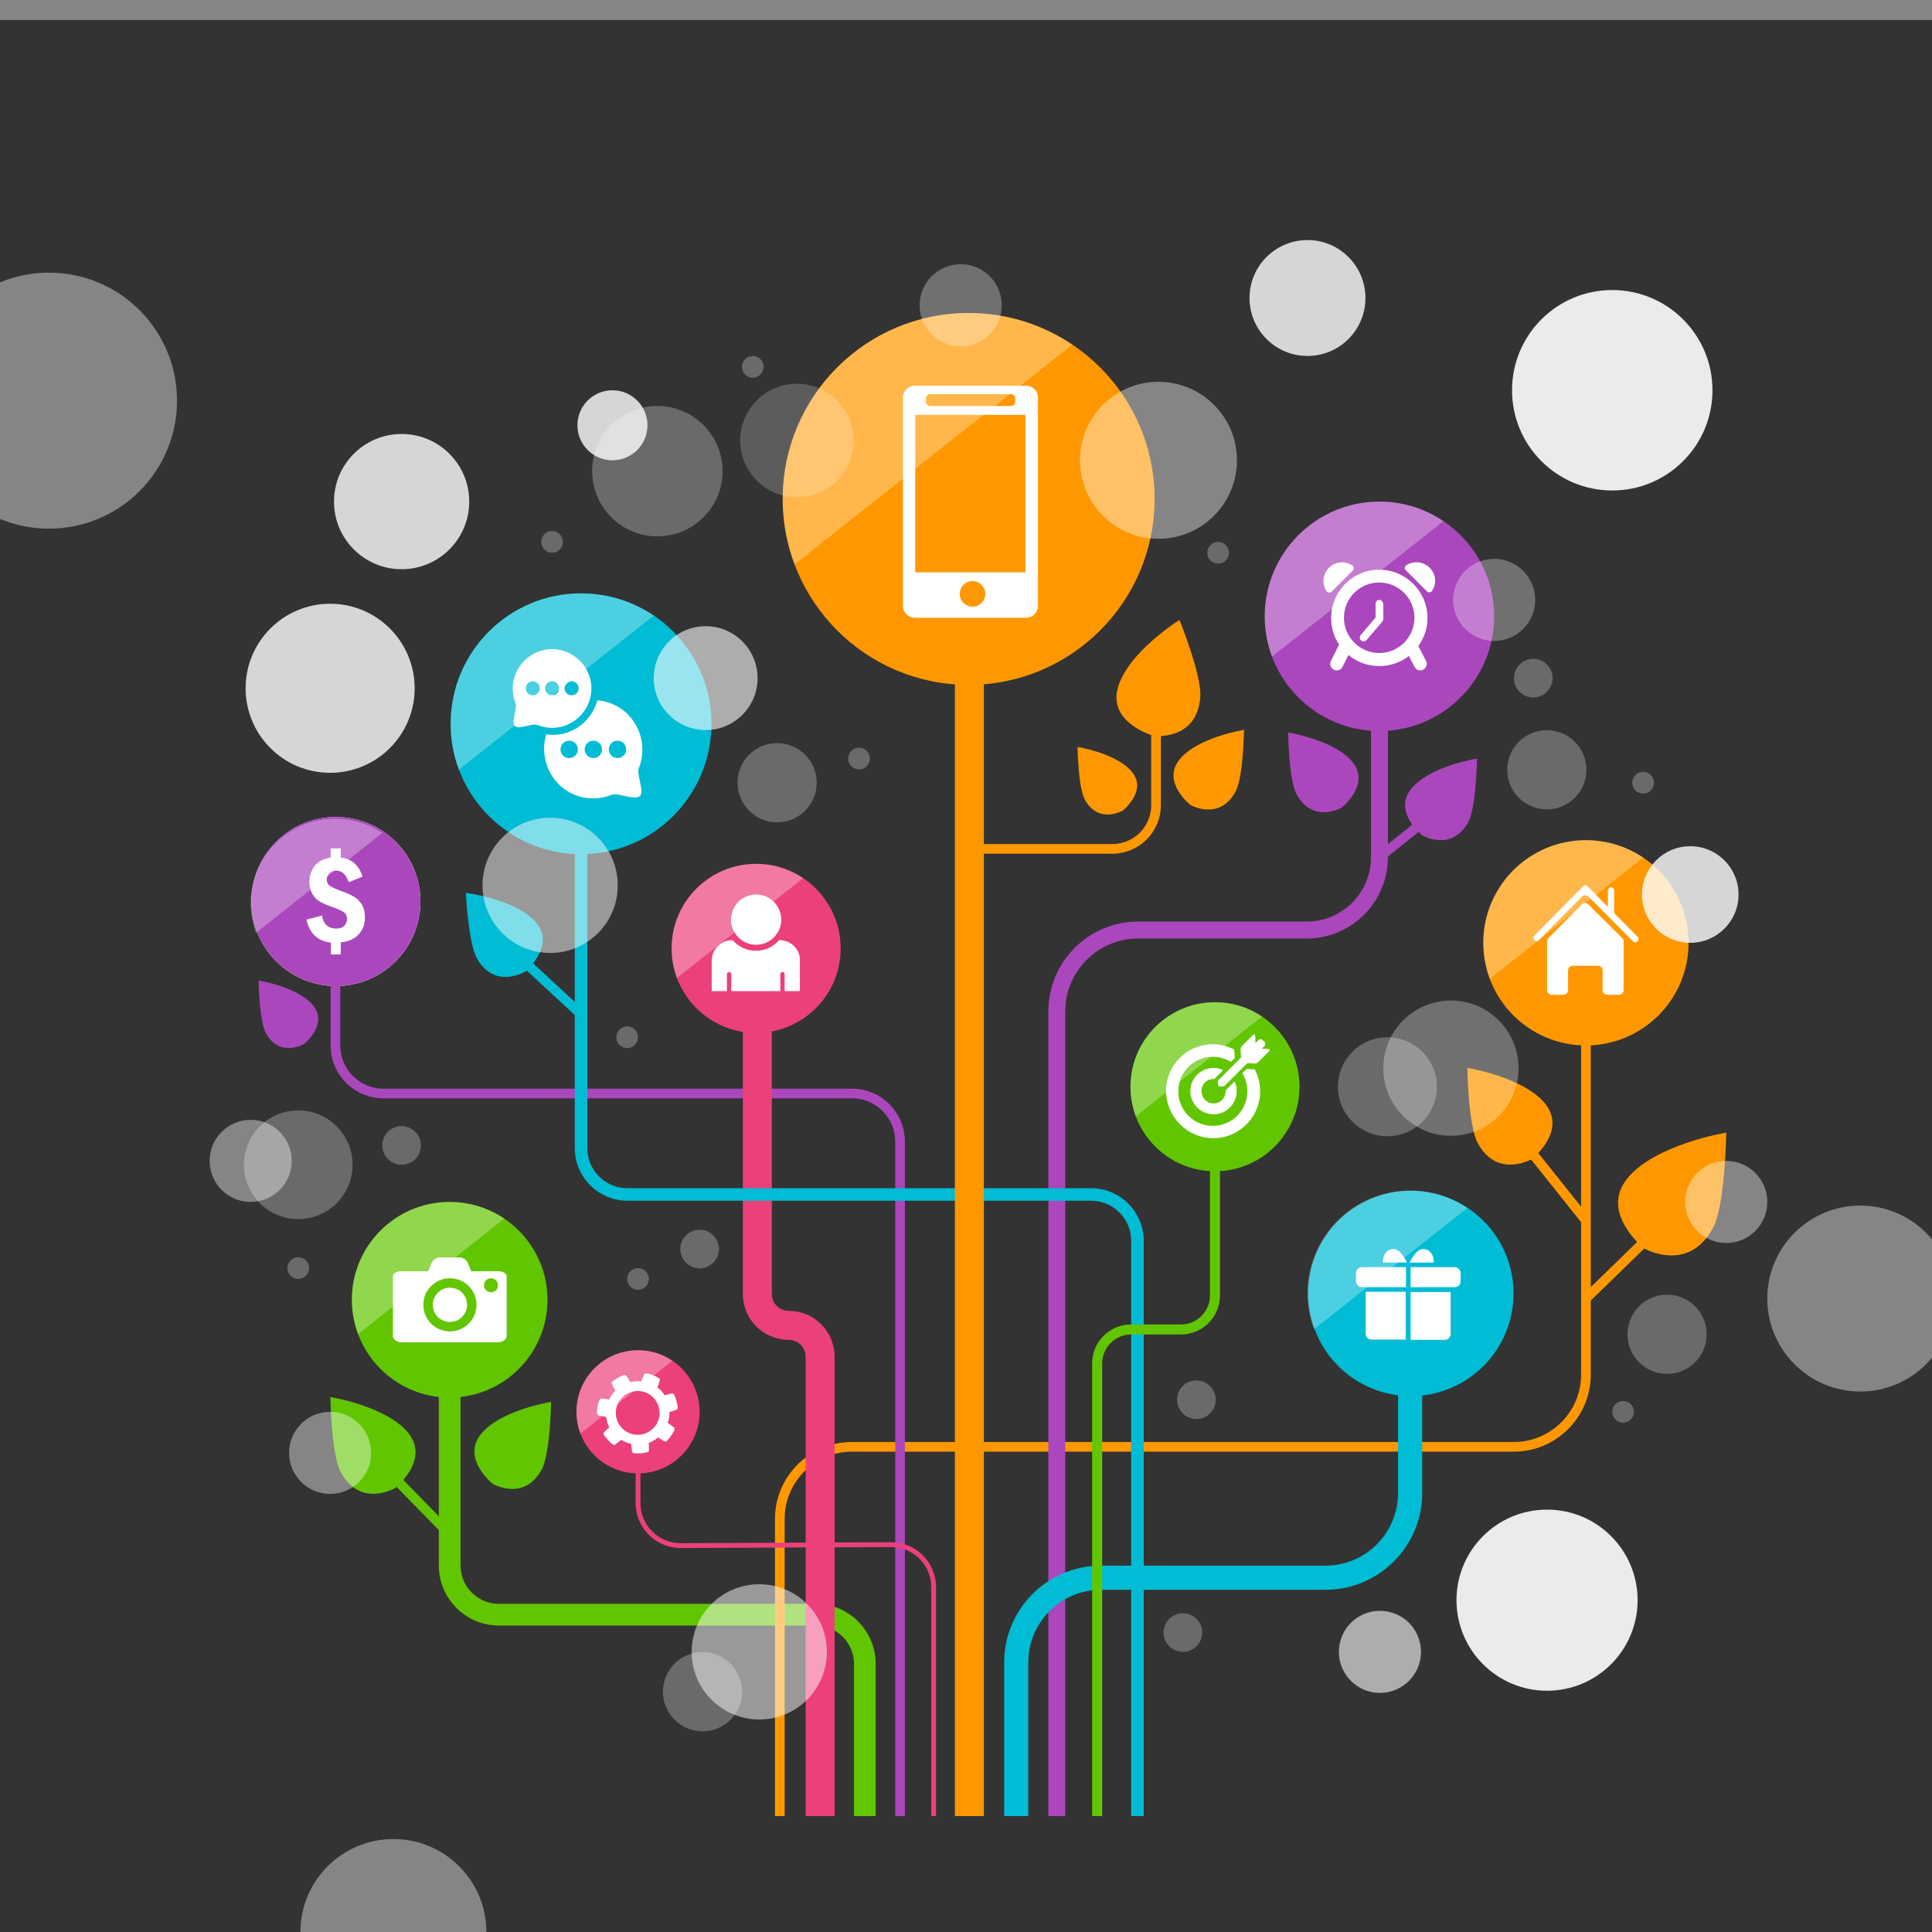 <?xml version="1.0" encoding="utf-8"?>
<!-- Generator: Adobe Illustrator 23.0.5, SVG Export Plug-In . SVG Version: 6.00 Build 0)  -->
<svg version="1.1" xmlns="http://www.w3.org/2000/svg" xmlns:xlink="http://www.w3.org/1999/xlink" x="0px" y="0px"
	 viewBox="0 0 800 800" style="enable-background:new 0 0 800 800;" xml:space="preserve">
<rect x="0" y="0" width="800" height="800" fill="#333333" stroke="none"/>
<style type="text/css">
	.st0{fill:none;stroke:#FF9800;stroke-width:4;stroke-miterlimit:10;}
	.st1{fill:none;stroke:#AB47BC;stroke-width:4;stroke-miterlimit:10;}
	.st2{display:none;}
	.st3{display:inline;fill:none;stroke:#EC407A;stroke-width:8.11;stroke-miterlimit:10;}
	.st4{display:inline;fill:none;stroke:#00C853;stroke-width:5.618;stroke-miterlimit:10;}
	.st5{display:inline;fill:none;stroke:#00BCD4;stroke-width:4;stroke-miterlimit:10;}
	.st6{display:inline;fill:none;stroke:#AB47BC;stroke-width:9.462;stroke-miterlimit:10;}
	.st7{display:inline;fill:none;stroke:#FF9800;stroke-width:3;stroke-miterlimit:10;}
	.st8{clip-path:url(#SVGID_2_);}
	.st9{opacity:0.4;fill:#FFFFFF;}
	.st10{fill:#FFFFFF;}
	.st11{fill:#FF9800;}
	.st12{fill:#AB47BC;}
	.st13{fill:#00BCD4;}
	.st14{opacity:0.3;}
	.st15{fill:#EC407A;}
	.st16{fill:#61C600;}
	.st17{fill:none;stroke:#61C600;stroke-width:9;stroke-miterlimit:10;}
	.st18{fill:none;stroke:#AB47BC;stroke-width:7;stroke-miterlimit:10;}
	.st19{fill:none;stroke:#00BCD4;stroke-width:5.195;stroke-miterlimit:10;}
	.st20{fill:none;stroke:#EC407A;stroke-width:12;stroke-miterlimit:10;}
	.st21{fill:none;stroke:#00BCD4;stroke-width:10;stroke-miterlimit:10;}
	.st22{fill:none;stroke:#61C600;stroke-width:4.156;stroke-miterlimit:10;}
	.st23{fill:none;stroke:#EC407A;stroke-width:2;stroke-miterlimit:10;}
	.st24{fill:none;stroke:#FF9800;stroke-width:12;stroke-miterlimit:10;}
	.st25{fill:none;stroke:#00BCD4;stroke-width:4;stroke-miterlimit:10;}
	.st26{fill:none;stroke:#61C600;stroke-width:4;stroke-miterlimit:10;}
	.st27{opacity:0.4;fill:#BDBDBD;}
	.st28{opacity:0.8;fill:#FFFFFF;}
	.st29{opacity:0.9;fill:#FFFFFF;}
	.st30{opacity:0.6;fill:#FFFFFF;}
	.st31{opacity:0.5;fill:#FFFFFF;}
	.st32{opacity:0.3;fill:#FFFFFF;}
	.st33{opacity:0.2;fill:#FFFFFF;}
</style>
<g id="background">
	<path class="st0" d="M401.9,351.5h58.7c10,0,18.1-8.1,18.1-18.1V295"/>
	<line class="st1" x1="593.8" y1="336.8" x2="571.2" y2="354.9"/>
	<line class="st0" x1="690.3" y1="505" x2="656.7" y2="537.7"/>
</g>
<g id="objects">
	<g>
		<g>
			<g class="st2">
				<line class="st3" x1="0" y1="42" x2="192.2" y2="42"/>
				<line class="st4" x1="0" y1="52" x2="192.2" y2="52"/>
				<line class="st5" x1="0" y1="61" x2="192.2" y2="61"/>
				<line class="st6" x1="0" y1="72" x2="192.2" y2="72"/>
				<line class="st7" x1="0" y1="83" x2="192.2" y2="83"/>
			</g>
			<g class="st2">
				<line class="st3" x1="607.8" y1="42" x2="800" y2="42"/>
				<line class="st4" x1="607.8" y1="52" x2="800" y2="52"/>
				<line class="st5" x1="607.8" y1="61" x2="800" y2="61"/>
				<line class="st6" x1="607.8" y1="72" x2="800" y2="72"/>
				<line class="st7" x1="607.8" y1="83" x2="800" y2="83"/>
			</g>
		</g>
	</g>
	<g>
		<defs>
			<rect id="SVGID_1_" width="800" height="800"/>
		</defs>
		<clipPath id="SVGID_2_">
			<use xlink:href="#SVGID_1_"  style="overflow:visible;"/>
		</clipPath>
		<g class="st8">
			<rect class="st9" width="800" height="8.3"/>
			<circle class="st10" cx="139.1" cy="373.3" r="35"/>
			<circle class="st11" cx="401.1" cy="206.6" r="77"/>
			<circle class="st12" cx="571.2" cy="255.2" r="47.5"/>
			
				<ellipse transform="matrix(0.92 -0.393 0.393 0.92 -163.427 272.389)" class="st13" cx="583.9" cy="535.5" rx="42.5" ry="42.5"/>
			<g class="st14">
				<path class="st10" d="M583.9,493c-23.5,0-42.5,19-42.5,42.5c0,5.3,1,10.3,2.7,14.9l63.5-50.2C600.8,495.7,592.7,493,583.9,493z"
					/>
			</g>
			<g class="st14">
				<path class="st10" d="M571.2,207.7c-26.2,0-47.5,21.3-47.5,47.5c0,5.9,1.1,11.5,3,16.7l71-56.1
					C590.1,210.7,581,207.7,571.2,207.7z"/>
			</g>
			<circle class="st13" cx="240.6" cy="299.7" r="54"/>
			<g class="st14">
				<path class="st10" d="M240.6,245.7c-29.8,0-54,24.2-54,54c0,6.7,1.2,13.1,3.4,19l80.7-63.8C262.1,249.1,251.7,245.7,240.6,245.7
					z"/>
			</g>
			<circle class="st11" cx="656.7" cy="390.4" r="42.5"/>
			<g class="st14">
				<path class="st10" d="M656.7,347.9c-23.5,0-42.5,19-42.5,42.5c0,5.3,1,10.3,2.7,14.9l63.5-50.2
					C673.6,350.5,665.4,347.9,656.7,347.9z"/>
			</g>
			<circle class="st15" cx="313.1" cy="392.7" r="35"/>
			<g class="st14">
				<path class="st10" d="M313.1,357.7c-19.3,0-35,15.7-35,35c0,4.3,0.8,8.5,2.2,12.3l52.3-41.4C327,359.9,320.3,357.7,313.1,357.7z
					"/>
			</g>
			<circle class="st16" cx="503.1" cy="450" r="35"/>
			<g class="st14">
				<path class="st10" d="M503.1,415c-19.3,0-35,15.7-35,35c0,4.3,0.8,8.5,2.2,12.3l52.3-41.4C517.1,417.2,510.4,415,503.1,415z"/>
			</g>
			<circle class="st16" cx="186.2" cy="538.2" r="40.5"/>
			<g class="st14">
				<path class="st10" d="M186.2,497.7c-22.4,0-40.5,18.1-40.5,40.5c0,5,0.9,9.8,2.6,14.2l60.5-47.8
					C202.4,500.3,194.6,497.7,186.2,497.7z"/>
			</g>
			<circle class="st15" cx="264.2" cy="584.6" r="25.5"/>
			<g class="st14">
				<path class="st10" d="M264.2,559.1c-14.1,0-25.5,11.4-25.5,25.5c0,3.2,0.6,6.2,1.6,9l38.1-30.1
					C274.4,560.7,269.5,559.1,264.2,559.1z"/>
			</g>
			<g class="st14">
				<path class="st10" d="M401.1,129.6c-42.5,0-77,34.5-77,77c0,9.5,1.7,18.6,4.9,27.1l115-91C431.7,134.5,417,129.6,401.1,129.6z"
					/>
			</g>
			<path class="st12" d="M139.1,338.3c-19.3,0-35,15.7-35,35c0,19.3,15.7,35,35,35c19.3,0,35-15.7,35-35
				C174.1,354,158.4,338.3,139.1,338.3z M148.6,386.8c-1.7,1.9-4.2,3.1-7.5,3.4v5h-2.1H137v-4.9c-5.4-0.6-8.8-3.7-10.1-9.5l6.4-1.7
				c0.6,3.5,2.5,5.3,5.7,5.4c0.1,0,0.1,0,0.2,0c1.6,0,2.7-0.4,3.4-1.2c0.7-0.8,1.1-1.7,1.1-2.8c0-1.1-0.4-2-1.1-2.6
				c-0.6-0.5-1.8-1.1-3.6-1.8c-0.4-0.2-0.8-0.3-1.3-0.5c-2.3-0.8-4.1-1.6-5.3-2.3c-1.3-0.8-2.3-1.8-3.1-3.2c-0.8-1.4-1.2-3-1.2-4.9
				c0-2.4,0.7-4.6,2.1-6.5c1.4-1.9,3.7-3.1,6.7-3.6v-3.8h2.1h2.1v3.8c4.6,0.6,7.6,3.2,9,7.9l-5.7,2.3c-1.1-3.2-2.8-4.8-5.2-4.8
				c-0.1,0-0.1,0-0.2,0c-1.1,0-1.9,0.4-2.6,1.1c-0.7,0.7-1.1,1.6-1.1,2.6c0,1,0.3,1.8,1,2.4c0.5,0.4,1.4,0.9,2.6,1.4
				c0.5,0.2,1.1,0.4,1.7,0.7c2.5,0.9,4.4,1.7,5.8,2.5c1.4,0.8,2.5,1.9,3.4,3.3c0.8,1.4,1.3,3.1,1.3,4.9
				C151.2,382.5,150.4,384.9,148.6,386.8z"/>
			<g class="st14">
				<path class="st10" d="M138.8,339c-19.3,0-35,15.7-35,35c0,4.3,0.8,8.5,2.2,12.3l52.3-41.4C152.7,341.2,146,339,138.8,339z"/>
			</g>
			<g>
				<g>
					<g>
						<path class="st10" d="M582.2,524.7h-18.3c-1.3,0-2.4,1.1-2.4,2.4v3.5c0,1.3,1.1,2.4,2.4,2.4h18.3V524.7z"/>
					</g>
					<g>
						<path class="st10" d="M584.1,524.7v8.3h18.3c1.3,0,2.4-1.1,2.4-2.4v-3.5c0-1.3-1.1-2.4-2.4-2.4H584.1z"/>
					</g>
					<g>
						<path class="st10" d="M582.2,534.9h-16.7v17.4c0,1.3,1.1,2.4,2.4,2.4h14.2V534.9z"/>
					</g>
					<g>
						<path class="st10" d="M584.1,534.9v19.9h14.2c1.3,0,2.4-1.1,2.4-2.4v-17.4H584.1z"/>
					</g>
				</g>
				<g>
					<g>
						<path class="st10" d="M589.2,517.2c-3,0-5.5,5.6-5.5,5.6h10C593.8,519.7,592.2,517.2,589.2,517.2z"/>
					</g>
					<g>
						<path class="st10" d="M577.1,517.2c-3,0-4.5,2.5-4.5,5.6h10C582.6,522.8,580.1,517.2,577.1,517.2z"/>
					</g>
				</g>
			</g>
			<g>
				<g>
					<path class="st10" d="M502.4,471.3c10.7,0,19.4-8.7,19.4-19.4c0-3.3-0.8-6.4-2.3-9.1c-0.2,0-0.3,0-0.5,0c-0.1,0-0.2,0-0.3,0
						l-2.5-0.2l-1.8,1.8c1.4,2.2,2.1,4.8,2.1,7.5c0,7.9-6.4,14.3-14.3,14.3s-14.3-6.4-14.3-14.3c0-7.9,6.4-14.3,14.3-14.3
						c2.8,0,5.3,0.8,7.5,2.1l1.6-1.6l-0.2-2.8c0-0.2,0-0.5,0-0.7c-2.7-1.4-5.7-2.2-8.9-2.2c-10.7,0-19.4,8.7-19.4,19.4
						C483,462.6,491.7,471.3,502.4,471.3L502.4,471.3z M502.4,471.3"/>
					<path class="st10" d="M502.4,446.8c0.1,0,0.3,0,0.4,0l3.6-3.6l0.1-0.1c-1.2-0.6-2.6-0.9-4-0.9c-5.3,0-9.6,4.3-9.6,9.6
						c0,5.3,4.3,9.6,9.6,9.6c5.3,0,9.6-4.3,9.6-9.6c0-1.4-0.3-2.8-0.9-4l-0.1,0.1l-3.6,3.6c0,0.1,0,0.3,0,0.4c0,2.8-2.2,5-5,5
						c-2.8,0-5-2.3-5-5C497.4,449.1,499.6,446.8,502.4,446.8L502.4,446.8z M502.4,446.8"/>
					<path class="st10" d="M522.5,434.2l1.1-1.1c0.5-0.5,0.5-1.3,0-1.7l-0.7-0.7c-0.2-0.2-0.6-0.4-0.9-0.4c-0.3,0-0.6,0.1-0.9,0.4
						l-1.2,1.2l-0.2-3.2c0-0.2-0.2-0.4-0.4-0.4c-0.1,0-0.2,0-0.3,0.1l-4.7,4.7c-0.4,0.4-0.6,1-0.6,1.6l0,0.2l0.2,3l-1.7,1.7
						l-3.1,3.1l-0.1,0.1l-3,3l-1.3,1.3c-0.2,0.2-0.3,0.4-0.3,0.7l-0.1,1c0,0.6,0.4,1.1,1,1.1h0.1l1.1-0.1c0.3,0,0.5-0.1,0.7-0.3
						l9.3-9.3l2.7,0.2l0.1,0c0.1,0,0.1,0,0.2,0c0.5,0,1.1-0.2,1.5-0.6l4.7-4.7c0.2-0.2,0.1-0.7-0.3-0.7L522.5,434.2z M522.5,434.2"
						/>
				</g>
			</g>
			<g>
				<path class="st10" d="M592,235.1c-2.6-2.6-6.6-3-9.6-1.1c-0.8,0.5-0.9,1.5-0.3,2.1l8.8,8.8c0.6,0.6,1.7,0.5,2.1-0.3
					C595,241.7,594.6,237.7,592,235.1z"/>
				<path class="st10" d="M587.3,267.5c2.4-3.3,3.8-7.3,3.8-11.6c0-11-9-20-20-20c-0.1,0-0.1,0-0.2,0c-10.9,0.1-19.7,9-19.7,20
					c0,4.1,1.2,7.9,3.3,11l-3.4,6.8c-0.7,1.3-0.1,2.9,1.2,3.6c0.4,0.2,0.8,0.3,1.2,0.3c1,0,1.9-0.5,2.4-1.5l2.5-4.9
					c3.4,2.9,7.8,4.6,12.6,4.6c0.1,0,0.1,0,0.2,0c4.6,0,8.9-1.6,12.2-4.2l2.3,4.5c0.5,0.9,1.4,1.5,2.4,1.5c0.4,0,0.8-0.1,1.2-0.3
					c1.3-0.7,1.9-2.3,1.2-3.6L587.3,267.5z M571.1,270.4c-0.1,0-0.1,0-0.2,0c-7.9-0.1-14.4-6.6-14.4-14.6c0-8,6.4-14.5,14.4-14.6
					c0.1,0,0.1,0,0.2,0c8,0,14.6,6.5,14.6,14.6C585.7,263.9,579.1,270.4,571.1,270.4z"/>
				<path class="st10" d="M571.1,248.4c-0.1,0-0.1,0-0.2,0c-0.7,0.1-1.3,0.7-1.3,1.5v5.8l-6.2,7.3c-0.5,0.6-0.5,1.6,0.2,2.2
					c0.3,0.2,0.6,0.4,1,0.4c0.4,0,0.9-0.2,1.2-0.5l5.2-6.1l1.2-1.4c0.3-0.3,0.6-0.7,0.6-1.2V250
					C572.6,249.1,571.9,248.4,571.1,248.4z"/>
				<path class="st10" d="M550.3,235.1c-2.6,2.6-3,6.7-1,9.7c0.5,0.7,1.5,0.7,2.1,0.2l8.8-8.8c0.6-0.6,0.5-1.7-0.3-2.1
					C556.9,232.1,552.9,232.5,550.3,235.1z"/>
			</g>
			<g>
				<g>
					<path class="st17" d="M186.2,576.8v71.4c0,11.3,9.1,20.4,20.4,20.4h131.1c11.3,0,20.4,9.1,20.4,20.4V752"/>
				</g>
				<g>
					<path class="st0" d="M656.7,424.7v144.5c0,16.5-13.4,29.9-29.9,29.9h-274c-16.5,0-29.9,13.4-29.9,29.9V752"/>
				</g>
				<g>
					<path class="st18" d="M571.2,286.3v68.7c0,16.6-13.5,30.1-30.1,30.1h-69.8c-18.6,0-33.7,15.1-33.7,33.7V752"/>
				</g>
				<path class="st19" d="M470.9,752"/>
				<g>
					<path class="st1" d="M138.9,407.1v25.8c0,11,8.9,19.9,19.9,19.9h194c11,0,19.9,8.9,19.9,19.9V752"/>
				</g>
				<g>
					<path class="st20" d="M313.6,423.7v112.1c0,7.2,5.8,13,13,13l0,0c7.2,0,13,5.8,13,13V752"/>
				</g>
				<g>
					<path class="st19" d="M240.6,328.8v146.6c0,10.6,8.6,19.2,19.2,19.2h192c10.6,0,19.2,8.6,19.2,19.2V752"/>
				</g>
				<g>
					<path class="st21" d="M583.9,573.2v45c0,19.4-15.7,35.1-35.1,35.1h-92.9c-19.4,0-35.1,15.7-35.1,35.1V752"/>
				</g>
				<g>
					<path class="st22" d="M503.1,483.6v52.8c0,7.8-6.3,14.1-14.1,14.1h-20.6c-7.8,0-14.1,6.3-14.1,14.1V752"/>
				</g>
				<g>
					<path class="st23" d="M264.2,607.5v14.9c0,9.7,7.9,17.6,17.6,17.6l87.2-0.4c9.7,0,17.6,7.8,17.6,17.6V752"/>
				</g>
				<g>
					<line class="st24" x1="401.4" y1="269.7" x2="401.4" y2="752"/>
				</g>
			</g>
			<path class="st10" d="M213.2,300.6c1.6,1.6,7.4-1.2,9.3-0.4c2,0.8,4.1,1.2,6.1,1.2c2.1,0,4.2-0.4,6.1-1.2s3.8-2,5.4-3.6
				c1.6-1.6,2.8-3.4,3.6-5.4s1.2-4.1,1.2-6.1c0-2.1-0.4-4.2-1.2-6.1c-0.8-2-2-3.8-3.6-5.4c-1.6-1.6-3.4-2.8-5.4-3.6
				c-2-0.8-4.1-1.2-6.1-1.2c-2.1,0-4.2,0.4-6.1,1.2c-2,0.8-3.8,2-5.4,3.6c-1.6,1.6-2.8,3.4-3.6,5.4c-0.8,2-1.2,4.1-1.2,6.1
				c0,2.1,0.4,4.2,1.2,6.1C214.3,293.2,211.6,299,213.2,300.6z M233.8,285c0-1.6,1.3-2.9,2.9-2.9c1.6,0,2.9,1.3,2.9,2.9
				c0,1.6-1.3,2.9-2.9,2.9C235.1,287.9,233.8,286.6,233.8,285z M225.7,285c0-1.6,1.3-2.9,2.9-2.9c1.6,0,2.9,1.3,2.9,2.9
				c0,1.6-1.3,2.9-2.9,2.9C227,287.9,225.7,286.6,225.7,285z M217.7,285c0-1.6,1.3-2.9,2.9-2.9c1.6,0,2.9,1.3,2.9,2.9
				c0,1.6-1.3,2.9-2.9,2.9C219,287.9,217.7,286.6,217.7,285z"/>
			<path class="st10" d="M264.5,318.1c1-2.4,1.5-5.1,1.5-7.7c0-2.6-0.5-5.2-1.5-7.7c-1-2.5-2.5-4.8-4.4-6.8c-2-2-4.3-3.5-6.7-4.5
				c-2-0.8-4-1.3-6.1-1.4c-0.2,0.8-0.4,1.5-0.7,2.2c-1,2.4-2.4,4.6-4.2,6.4c-1.8,1.9-4,3.3-6.4,4.3c-2.3,1-4.8,1.4-7.3,1.4h-0.1
				c-0.8,0-1.6-0.1-2.4-0.2c-0.6,1.9-0.9,4-0.9,6c0,2.6,0.5,5.2,1.5,7.7c1,2.5,2.5,4.8,4.4,6.8c2,2,4.3,3.5,6.7,4.5
				c2.4,1,5.1,1.5,7.7,1.5s5.2-0.5,7.7-1.5c2.5-1,9.7,2.5,11.7,0.5C266.9,327.8,263.5,320.5,264.5,318.1z M235.7,313.9
				c-2,0-3.6-1.6-3.6-3.6c0-2,1.6-3.6,3.6-3.6c2,0,3.6,1.6,3.6,3.6C239.3,312.3,237.6,313.9,235.7,313.9z M245.7,313.9
				c-2,0-3.6-1.6-3.6-3.6c0-2,1.6-3.6,3.6-3.6c2,0,3.6,1.6,3.6,3.6C249.3,312.3,247.7,313.9,245.7,313.9z M255.7,313.9
				c-2,0-3.6-1.6-3.6-3.6c0-2,1.6-3.6,3.6-3.6c2,0,3.6,1.6,3.6,3.6C259.3,312.3,257.7,313.9,255.7,313.9z"/>
			<g>
				<path class="st10" d="M657.7,374.5c-0.7-0.7-1.9-0.7-2.7,0l-13.9,14c-0.3,0.3-0.5,0.8-0.5,1.3v20.2c0,1,0.8,1.9,1.9,1.9h4.9
					c1,0,1.9-0.8,1.9-1.9v-8.2c0-1,0.8-1.9,1.9-1.9h10.5c1,0,1.9,0.8,1.9,1.9v8.2c0,1,0.8,1.9,1.9,1.9h4.9c1,0,1.9-0.8,1.9-1.9
					v-20.2c0-0.5-0.2-1-0.5-1.3L657.7,374.5z"/>
				<path class="st10" d="M678,387.8l-9.6-9.7v-9.4c0-0.7-0.6-1.3-1.3-1.3c-0.7,0-1.3,0.6-1.3,1.3v6.8l-8.4-8.5
					c-0.5-0.5-1.4-0.5-1.9,0l-20.1,20.3c-0.5,0.5-0.6,1.2-0.2,1.8c0.5,0.7,1.5,0.7,2,0.2l17.8-18c0.8-0.8,2-0.8,2.8,0l18.4,18.5
					c0.3,0.3,0.6,0.4,0.9,0.4c0.4,0,0.7-0.2,1-0.5C678.6,389.1,678.5,388.3,678,387.8z"/>
			</g>
			<g>
				<path class="st10" d="M193.4,540.3c0,3.9-3.2,7.1-7.1,7.1c-3.9,0-7.1-3.2-7.1-7.1c0-3.9,3.2-7.1,7.1-7.1
					C190.2,533.2,193.4,536.3,193.4,540.3z"/>
				<g>
					<path class="st10" d="M206.6,526.4h-11.5l-1.4-3.5c-0.5-1.1-1.9-2.2-3.1-2.2h-8.8c-1.2,0-2.6,1.1-3.1,2.2l-1.4,3.5h-11.5
						c-1.2,0-3.1,0.8-3.1,2v25c0,1.2,1.9,2.4,3.1,2.4h40.8c1.2,0,3.2-1.2,3.2-2.4v-25C209.8,527.2,207.8,526.4,206.6,526.4z
						 M186.3,551.3c-6.1,0-11-4.9-11-11c0-6.1,4.9-11,11-11c6.1,0,11,4.9,11,11C197.3,546.4,192.4,551.3,186.3,551.3z M203.3,535.1
						c-1.6,0-2.9-1.3-2.9-2.9s1.3-2.9,2.9-2.9c1.6,0,2.9,1.3,2.9,2.9S205,535.1,203.3,535.1z"/>
				</g>
			</g>
			<path class="st10" d="M424.9,159.7h-46.1c-2.7,0-4.9,2.2-4.9,4.9v86.3c0,2.7,2.2,4.9,4.9,4.9h46.1c2.7,0,4.9-2.2,4.9-4.9v-86.3
				C429.8,161.9,427.6,159.7,424.9,159.7z M383.4,165c0-1,0.8-1.8,1.8-1.8h33.4c1,0,1.8,0.8,1.8,1.8v1.3c0,1-0.8,1.8-1.8,1.8h-33.4
				c-1,0-1.8-0.8-1.8-1.8V165z M402.7,251.2c-2.9,0-5.3-2.3-5.3-5.3c0-2.9,2.4-5.3,5.3-5.3c2.9,0,5.3,2.4,5.3,5.3
				C407.9,248.9,405.6,251.2,402.7,251.2z M424.7,237H379v-65.2h45.6V237z"/>
			<path class="st10" d="M278.3,577c0,0-0.4,0.1-1,0.2c-0.6,0.1-1.3,0.3-2,0.6c-0.4-0.6-0.9-1.2-1.4-1.8c-0.5-0.6-1.1-1.1-1.7-1.5
				c0.3-0.7,0.6-1.4,0.7-1.9c0.2-0.6,0.3-0.9,0.3-0.9c0.1-0.2,0.1-0.4,0-0.6c-0.1-0.2-0.3-0.4-0.5-0.5c0,0-0.1,0-0.2-0.1
				c-0.1-0.1-0.3-0.2-0.5-0.3c-0.2-0.1-0.5-0.2-0.7-0.4c-0.3-0.1-0.6-0.2-0.9-0.4c-0.3-0.1-0.6-0.2-0.9-0.3
				c-0.3-0.1-0.6-0.2-0.8-0.2c-0.2-0.1-0.4-0.1-0.6-0.1c-0.1,0-0.1,0-0.2,0c0,0-0.1,0-0.1,0c-0.3-0.1-0.5,0-0.7,0
				c-0.2,0.1-0.4,0.2-0.4,0.4c0,0-0.2,0.4-0.4,0.9c-0.2,0.5-0.5,1.2-0.8,1.9c-1.5-0.2-3,0-4.5,0.3c-0.4-0.7-0.8-1.3-1.1-1.8
				c-0.3-0.5-0.6-0.8-0.6-0.8c-0.1-0.2-0.3-0.3-0.5-0.3c-0.1,0-0.2,0-0.3,0c-0.1,0-0.3,0-0.4,0.1c0,0-0.1,0-0.2,0.1
				c-0.1,0-0.3,0.1-0.5,0.2c-0.2,0.1-0.5,0.2-0.7,0.3c-0.1,0.1-0.3,0.1-0.4,0.2c-0.1,0.1-0.3,0.2-0.4,0.2c-0.6,0.3-1.1,0.7-1.5,1
				c-0.2,0.1-0.4,0.3-0.5,0.3c-0.1,0.1-0.2,0.1-0.2,0.1c-0.2,0.2-0.4,0.4-0.4,0.6c-0.1,0.2-0.1,0.4,0.1,0.6c0,0,0.2,0.4,0.4,0.9
				c0.3,0.5,0.6,1.2,1,1.8c-1.1,1.1-1.9,2.4-2.6,3.7c-0.7-0.1-1.5-0.2-2.1-0.3c-0.6-0.1-1-0.1-1-0.1c-0.2,0-0.4,0-0.6,0.2
				c-0.1,0.1-0.2,0.2-0.2,0.3c-0.1,0.1-0.1,0.2-0.2,0.4c0,0,0,0.1-0.1,0.2c0,0.1-0.1,0.3-0.2,0.6c0,0.1-0.1,0.2-0.1,0.4
				c0,0.1-0.1,0.3-0.1,0.4c0,0.1-0.1,0.3-0.1,0.5c0,0.2-0.1,0.3-0.1,0.5c-0.1,0.3-0.1,0.6-0.1,0.9c0,0.3,0,0.6-0.1,0.8
				c0,0.2,0,0.4,0,0.6c0,0.1,0,0.2,0,0.2c0,0.5,0.3,1,0.7,1c0,0,0.4,0.1,1,0.2c0.3,0.1,0.6,0.1,1,0.2c0.3,0.1,0.7,0.1,1.1,0.2
				c0.2,1.5,0.6,3,1.3,4.3c-0.3,0.2-0.5,0.5-0.8,0.7c-0.3,0.3-0.5,0.5-0.7,0.7c-0.4,0.4-0.7,0.7-0.7,0.7c-0.1,0.1-0.2,0.3-0.2,0.5
				c0,0.2,0.1,0.5,0.2,0.7c0,0,0.2,0.3,0.5,0.6c0.1,0.2,0.3,0.4,0.5,0.6c0.2,0.2,0.4,0.5,0.6,0.7c0.2,0.2,0.4,0.5,0.7,0.7
				c0.2,0.2,0.4,0.4,0.6,0.6c0.4,0.3,0.6,0.5,0.6,0.5c0.2,0.2,0.5,0.3,0.7,0.3c0.2,0,0.4,0,0.5-0.2c0,0,0.3-0.2,0.8-0.6
				c0.2-0.2,0.5-0.4,0.8-0.6c0.3-0.2,0.5-0.5,0.8-0.7c1.3,0.8,2.7,1.4,4.2,1.7c0,0.4,0,0.7,0.1,1.1c0,0.4,0.1,0.7,0.1,1
				c0.1,0.6,0.1,1,0.1,1c0,0.4,0.4,0.7,1,0.8c0,0,0.1,0,0.2,0c0.1,0,0.3,0,0.6,0c0.2,0,0.5,0,0.8,0c0.3,0,0.6,0,0.9,0
				c0.2,0,0.3,0,0.5,0c0.2,0,0.3,0,0.5-0.1c0.1,0,0.3,0,0.4-0.1c0.1,0,0.3,0,0.4-0.1c0.2,0,0.4-0.1,0.6-0.1c0.1,0,0.2,0,0.2,0
				c0.1,0,0.3-0.1,0.4-0.1c0.1-0.1,0.2-0.1,0.3-0.2c0.2-0.2,0.2-0.4,0.2-0.5c0,0,0-0.4,0-1c0-0.6,0-1.3-0.1-2.1
				c1.4-0.5,2.7-1.3,3.9-2.3c0.6,0.4,1.2,0.8,1.7,1.1c0.5,0.3,0.9,0.5,0.9,0.5c0.1,0.1,0.3,0.1,0.6,0.1c0.2,0,0.4-0.2,0.6-0.4
				c0,0,0.1-0.1,0.1-0.2c0.1-0.1,0.2-0.2,0.4-0.4c0.3-0.4,0.7-0.9,1.1-1.4c0.1-0.1,0.2-0.3,0.3-0.4c0.1-0.1,0.2-0.3,0.2-0.4
				c0.2-0.3,0.3-0.5,0.4-0.7c0.1-0.2,0.2-0.4,0.3-0.5c0.1-0.1,0.1-0.2,0.1-0.2c0.1-0.1,0.1-0.2,0.1-0.4c0-0.1,0-0.2,0-0.4
				c0-0.2-0.1-0.4-0.3-0.5c0,0-0.3-0.3-0.8-0.6c-0.5-0.4-1.1-0.8-1.7-1.2c0.5-1.4,0.7-3,0.7-4.5c0.7-0.2,1.4-0.4,2-0.6
				c0.6-0.2,0.9-0.4,0.9-0.4c0.2,0,0.3-0.2,0.4-0.4c0.1-0.2,0.1-0.5,0.1-0.7c0,0,0,0,0-0.1c0,0,0-0.1,0-0.2c0-0.1-0.1-0.3-0.1-0.6
				c0-0.2-0.1-0.5-0.2-0.8c-0.1-0.3-0.2-0.6-0.2-0.9c-0.1-0.3-0.2-0.6-0.3-0.9c-0.1-0.3-0.2-0.5-0.3-0.8c-0.1-0.2-0.2-0.4-0.2-0.5
				c-0.1-0.1-0.1-0.2-0.1-0.2c-0.1-0.2-0.3-0.4-0.5-0.5C278.6,577,278.4,576.9,278.3,577z M270.2,591.7c-3.7,3.4-9.4,3.2-12.8-0.5
				c-3.4-3.7-3.2-9.4,0.5-12.8c3.7-3.4,9.4-3.2,12.8,0.5C274.1,582.6,273.9,588.4,270.2,591.7z"/>
			<g>
				<circle class="st10" cx="313.1" cy="380.8" r="10.4"/>
				<path class="st10" d="M322.8,389.3h-0.2c-2.3,2.7-5.7,4.4-9.6,4.4c-3.8,0-7.3-1.7-9.6-4.4h-0.2c-4.7,0-8.5,3.8-8.5,8.5v12.6h6.3
					v-7c0-0.5,0.4-0.9,0.9-0.9c0.5,0,0.9,0.4,0.9,0.9v7h20.3v-7c0-0.5,0.4-0.9,0.9-0.9c0.5,0,0.9,0.4,0.9,0.9v7h6.3v-12.6
					C331.4,393.1,327.5,389.3,322.8,389.3z"/>
			</g>
			<path class="st11" d="M477.7,304.7c0,0-19-5.3-14.8-20c4.2-14.7,25.5-28,25.5-28s9.5,23.4,8.6,32.3
				C495.3,307,477.7,304.7,477.7,304.7z"/>
			<path class="st13" d="M217.7,402.2c0,0,12.5-10.6,4.2-20.3c-8.3-9.6-29-12.2-29-12.2s1,21,4.7,27.4
				C205.2,410,217.7,402.2,217.7,402.2z"/>
			<path class="st16" d="M163.6,616.2c0,0,14.5-11.5,5.5-22.8c-9-11.2-32.3-14.9-32.3-14.9s0.3,23.7,4.3,31.1
				C149.2,624.6,163.6,616.2,163.6,616.2z"/>
			<path class="st12" d="M555.6,334.4c0,0,12-9.5,4.5-18.8c-7.4-9.2-26.7-12.3-26.7-12.3s0.2,19.6,3.5,25.6
				C543.7,341.3,555.6,334.4,555.6,334.4z"/>
			<path class="st11" d="M634.4,479.9c0,0,14.5-11.5,5.5-22.8c-9-11.2-32.3-14.9-32.3-14.9s0.3,23.7,4.3,31.1
				C620,488.3,634.4,479.9,634.4,479.9z"/>
			<path class="st11" d="M465,335.6c0,0,10.1-8.1,3.8-15.9c-6.3-7.8-22.6-10.4-22.6-10.4s0.2,16.6,3,21.8
				C454.9,341.5,465,335.6,465,335.6z"/>
			<path class="st12" d="M125.9,432.3c0,0,10.1-8.1,3.8-15.9c-6.3-7.8-22.6-10.4-22.6-10.4s0.2,16.6,3,21.8
				C115.8,438.2,125.9,432.3,125.9,432.3z"/>
			<path class="st11" d="M680.7,516.9c0,0-18.4-14.7-6.9-28.9c11.5-14.2,41-19,41-19s-0.4,30.2-5.5,39.5
				C699,527.5,680.7,516.9,680.7,516.9z"/>
			<path class="st16" d="M204,614.4c0,0-13-10.4-4.9-20.5c8.1-10.1,29.1-13.4,29.1-13.4s-0.3,21.4-3.9,28
				C217,622,204,614.4,204,614.4z"/>
			<path class="st11" d="M492.9,333.3c0,0-12-9.5-4.5-18.8c7.4-9.2,26.7-12.3,26.7-12.3s-0.2,19.6-3.5,25.6
				C504.8,340.2,492.9,333.3,492.9,333.3z"/>
			<path class="st12" d="M588.9,345.9c0,0-12.2-9.7-4.6-19.2c7.6-9.5,27.3-12.6,27.3-12.6s-0.3,20-3.6,26.3
				C601,353,588.9,345.9,588.9,345.9z"/>
			<line class="st25" x1="215" y1="396.3" x2="240.6" y2="420"/>
			<line class="st26" x1="158.3" y1="606.8" x2="186.2" y2="635.3"/>
			<line class="st0" x1="628.7" y1="470.3" x2="656.4" y2="505"/>
			<circle class="st27" cx="321.8" cy="324.1" r="16.4"/>
			<circle class="st27" cx="123.5" cy="482.3" r="22.5"/>
			
				<ellipse transform="matrix(0.707 -0.707 0.707 0.707 -37.71 546.338)" class="st27" cx="640.6" cy="318.7" rx="16.4" ry="16.4"/>
			<circle class="st27" cx="574.5" cy="450" r="20.5"/>
			<circle class="st27" cx="166.3" cy="474.3" r="8"/>
			<circle class="st27" cx="634.9" cy="280.8" r="8"/>
			<circle class="st27" cx="495.4" cy="579.6" r="8"/>
			<circle class="st27" cx="489.8" cy="676" r="8"/>
			<circle class="st27" cx="289.7" cy="517.2" r="8"/>
			<circle class="st27" cx="123.5" cy="525.1" r="4.5"/>
			<circle class="st27" cx="228.6" cy="224.4" r="4.5"/>
			<circle class="st27" cx="504.4" cy="228.9" r="4.5"/>
			<circle class="st27" cx="672.1" cy="584.6" r="4.5"/>
			<circle class="st27" cx="680.4" cy="324.1" r="4.5"/>
			<circle class="st27" cx="311.7" cy="151.9" r="4.5"/>
			<circle class="st27" cx="264.2" cy="529.6" r="4.5"/>
			<circle class="st27" cx="259.7" cy="429.5" r="4.5"/>
			<circle class="st27" cx="355.7" cy="314.1" r="4.5"/>
			<circle class="st27" cx="290.9" cy="700.5" r="16.4"/>
			<circle class="st27" cx="690.3" cy="552.5" r="16.4"/>
			<circle class="st27" cx="272.2" cy="195.1" r="27"/>
			<circle class="st28" cx="253.6" cy="176.1" r="14.5"/>
			<circle class="st9" cx="479.7" cy="190.6" r="32.5"/>
			<circle class="st28" cx="541.4" cy="123.4" r="24"/>
			<circle class="st29" cx="667.6" cy="161.6" r="41.5"/>
			<circle class="st9" cx="20.3" cy="165.9" r="53"/>
			<circle class="st9" cx="162.9" cy="800" r="38.5"/>
			<circle class="st9" cx="770.3" cy="537.7" r="38.5"/>
			<circle class="st30" cx="571.4" cy="684" r="17"/>
			<circle class="st29" cx="640.6" cy="662.6" r="37.5"/>
			<circle class="st28" cx="166.3" cy="207.7" r="28"/>
			<circle class="st31" cx="314.4" cy="684" r="28"/>
			<circle class="st31" cx="227.8" cy="366.6" r="28"/>
			<circle class="st32" cx="600.8" cy="442.3" r="28"/>
			<circle class="st28" cx="136.7" cy="285" r="35"/>
			<circle class="st28" cx="699.9" cy="370.4" r="20"/>
			<circle class="st33" cx="330" cy="182.4" r="23.5"/>
			<circle class="st30" cx="292.2" cy="280.8" r="21.5"/>
			<circle class="st32" cx="618.7" cy="248.4" r="17"/>
			<circle class="st32" cx="397.8" cy="126.4" r="17"/>
			<circle class="st9" cx="714.8" cy="497.7" r="17"/>
			<circle class="st9" cx="103.8" cy="480.7" r="17"/>
			<circle class="st9" cx="136.7" cy="601.6" r="17"/>
		</g>
	</g>
</g>
</svg>
